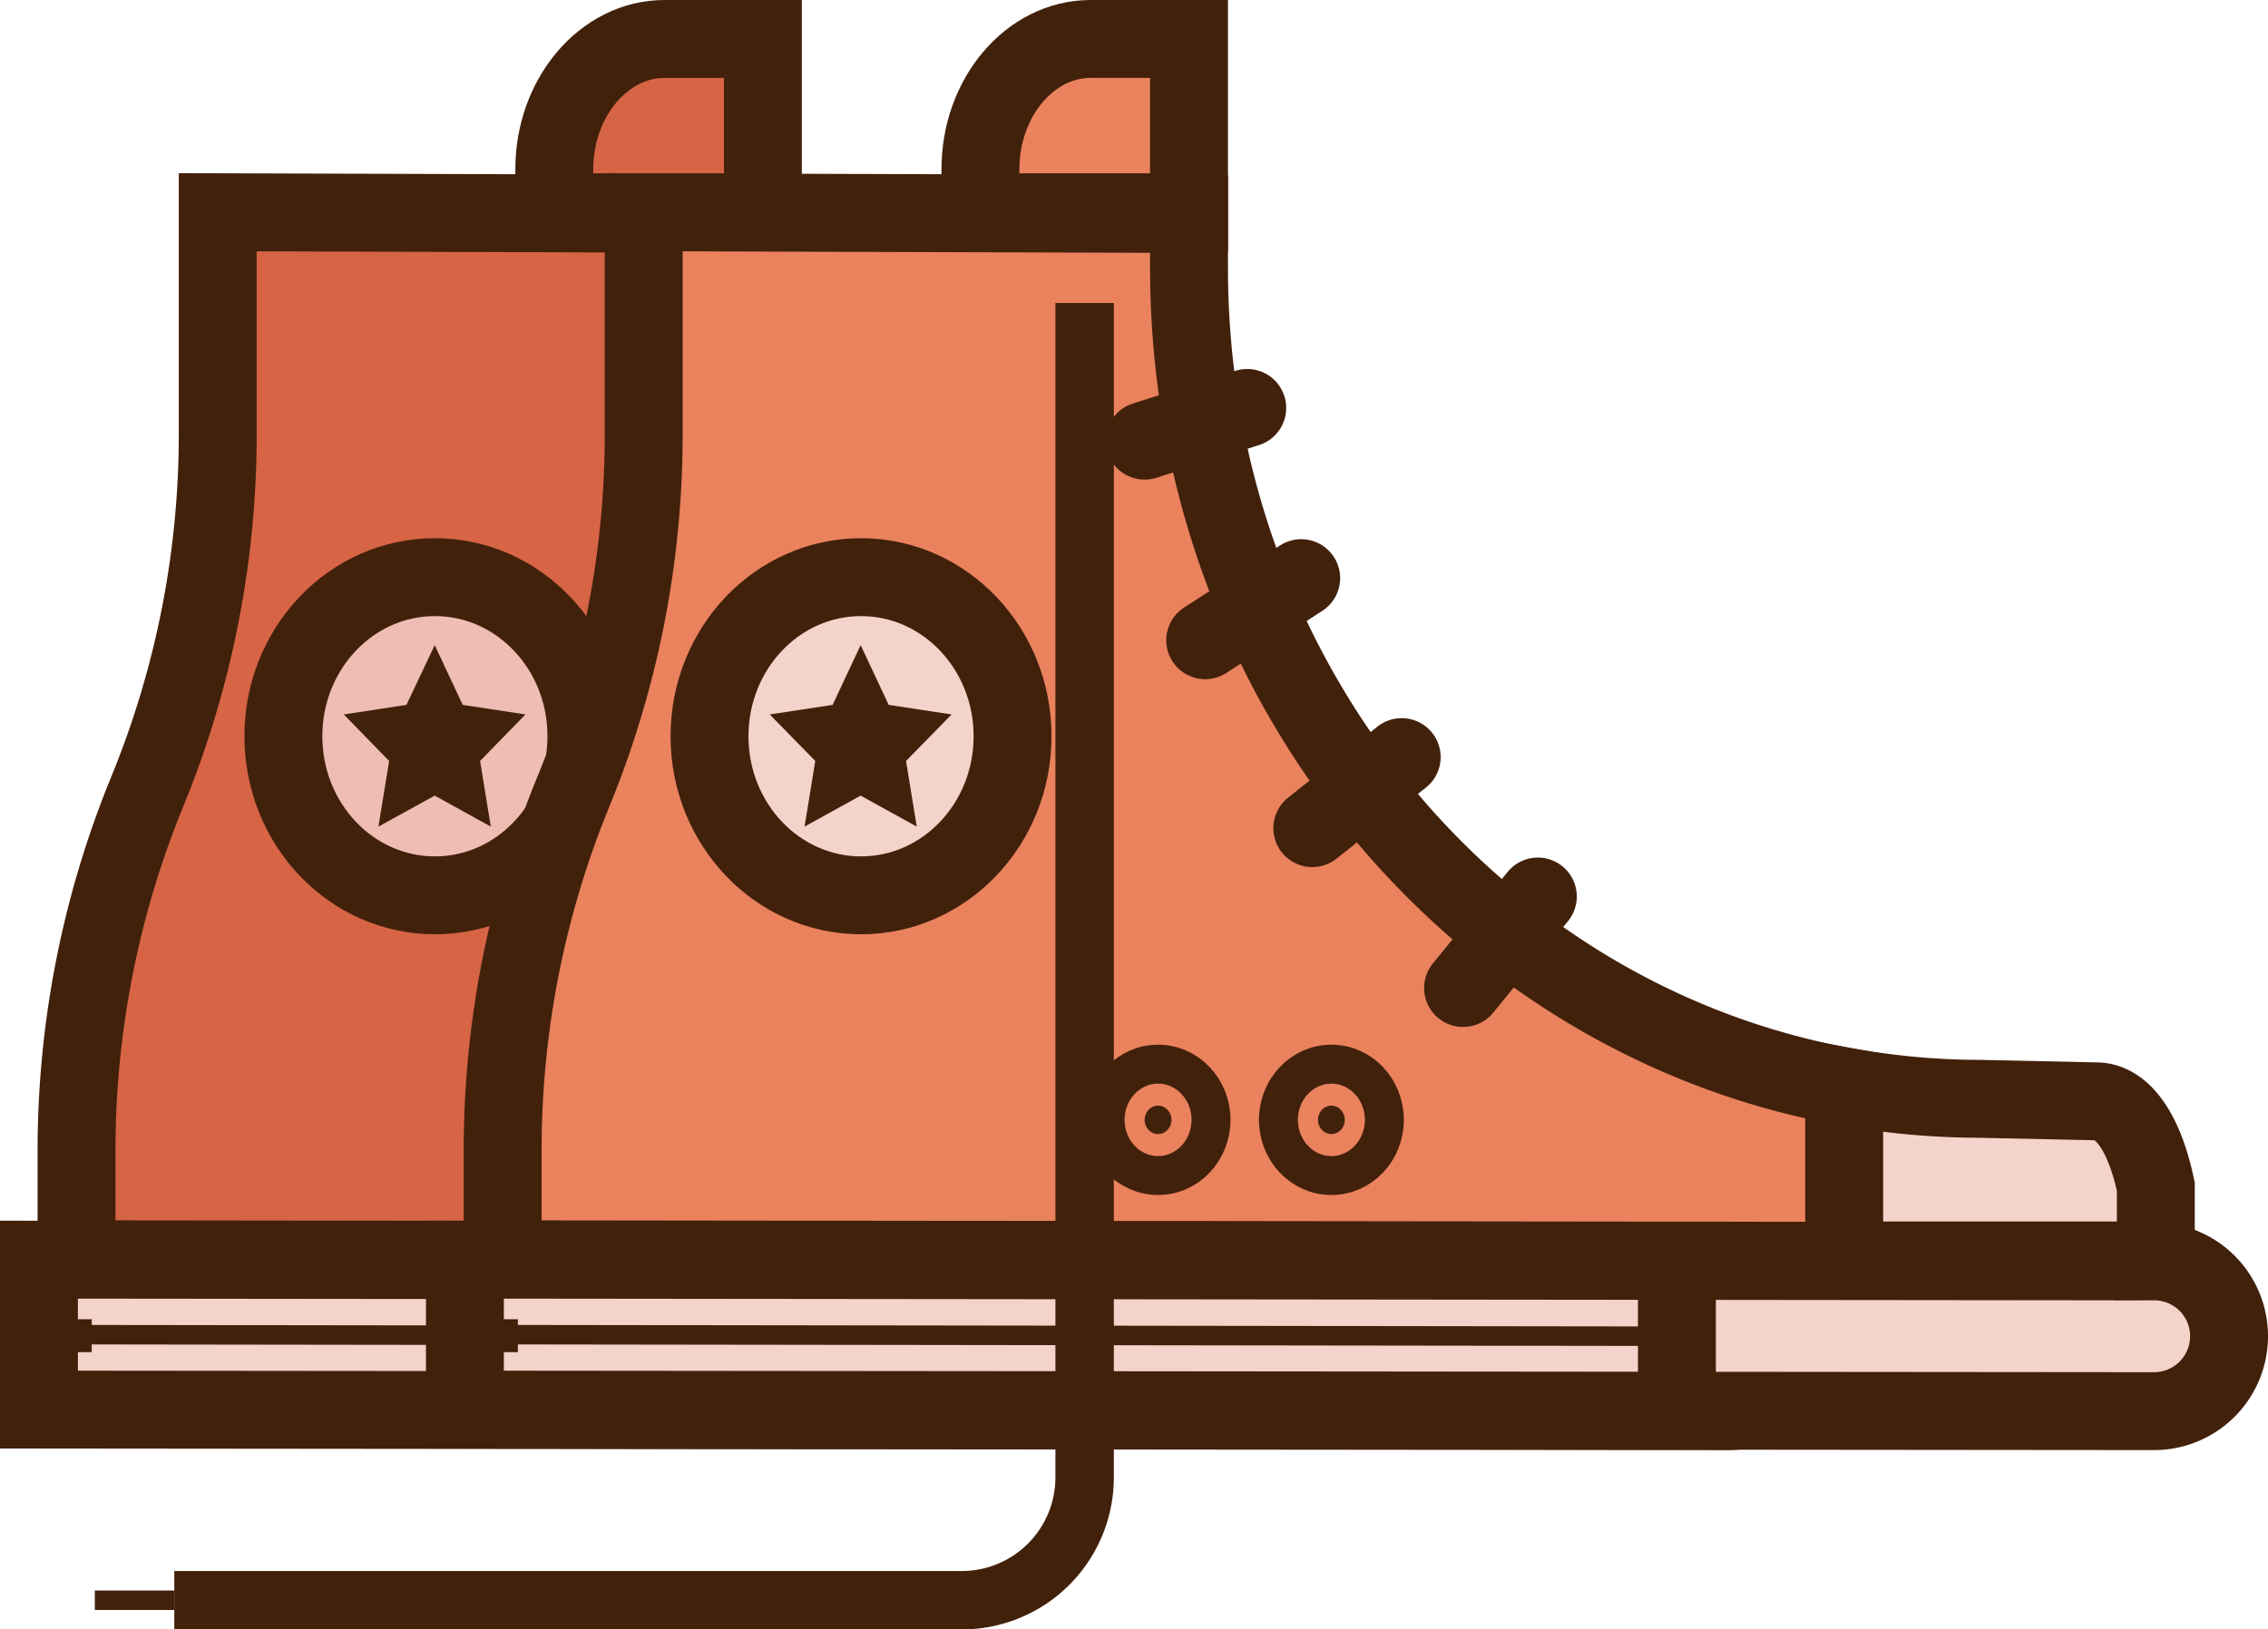 <svg id="图层_1" data-name="图层 1" xmlns="http://www.w3.org/2000/svg" viewBox="0 0 116.45 83.68"><defs><style>.cls-1{fill:#d66445;}.cls-1,.cls-10,.cls-11,.cls-2,.cls-3,.cls-4,.cls-5,.cls-7,.cls-8,.cls-9{stroke:#42210b;}.cls-1,.cls-10,.cls-11,.cls-2,.cls-3,.cls-4,.cls-5,.cls-7,.cls-9{stroke-miterlimit:10;}.cls-1,.cls-2,.cls-3,.cls-5,.cls-8,.cls-9{stroke-width:4px;}.cls-11,.cls-2{fill:#f4d3cb;}.cls-10,.cls-3,.cls-4,.cls-7,.cls-8{fill:none;}.cls-5{fill:#efbdb4;}.cls-6{fill:#42210b;}.cls-7{stroke-width:2px;}.cls-8{stroke-linecap:round;stroke-linejoin:round;}.cls-9{fill:#ea825e;}.cls-10{stroke-width:3px;}</style></defs><title>shoes</title><path class="cls-1" d="M181.38,172.2l0-2.77-28-.09v11.39a48.31,48.31,0,0,1-3.63,18.39,48.58,48.58,0,0,0-3.62,18.4v5.59l68.94.08v-8.94C195.93,210.78,181.38,193.28,181.38,172.2Z" transform="translate(-142.2 -158.44)"/><path class="cls-2" d="M228,215l-6-.13a39.09,39.09,0,0,1-7-.64v8.94h16v-1.85l0-1.94C230.36,216.26,229.11,215,228,215Z" transform="translate(-142.2 -158.44)"/><path class="cls-2" d="M230.92,230.91l-86.72-.08v-7.7l86.72.09a3.84,3.84,0,0,1,3.85,3.84h0A3.85,3.85,0,0,1,230.92,230.91Z" transform="translate(-142.2 -158.44)"/><line class="cls-3" x1="64.22" y1="65.34" x2="64.22" y2="71.91"/><line class="cls-4" x1="2" y1="68.54" x2="63.12" y2="68.62"/><path class="cls-1" d="M170.66,169.34v-2.21c0-3.68,2.55-6.69,5.66-6.69h5.05v8.9Z" transform="translate(-142.2 -158.44)"/><ellipse class="cls-5" cx="22.33" cy="37.81" rx="7.78" ry="8.17"/><polygon class="cls-6" points="22.32 33.13 23.76 36.2 26.98 36.69 24.65 39.08 25.2 42.45 22.32 40.86 19.43 42.45 19.98 39.08 17.65 36.69 20.87 36.2 22.32 33.13"/><ellipse class="cls-7" cx="37.59" cy="57.51" rx="2.72" ry="2.86"/><ellipse class="cls-6" cx="37.59" cy="57.51" rx="0.69" ry="0.73"/><ellipse class="cls-7" cx="46.49" cy="57.51" rx="2.72" ry="2.86"/><ellipse class="cls-6" cx="46.49" cy="57.51" rx="0.69" ry="0.73"/><line class="cls-8" x1="36.89" y1="22.63" x2="42.16" y2="20.95"/><line class="cls-8" x1="40" y1="32.88" x2="44.93" y2="29.69"/><line class="cls-8" x1="45.5" y1="42.53" x2="50.1" y2="38.88"/><line class="cls-8" x1="53.25" y1="50.74" x2="57.08" y2="46.04"/><rect class="cls-6" x="3.4" y="67.75" width="1.31" height="1.69"/><path class="cls-9" d="M203.25,172.2v-2.77l-28-.09v11.39a48.31,48.31,0,0,1-3.62,18.39,48.39,48.39,0,0,0-3.62,18.4v5.59l68.94.08v-8.94C217.8,210.78,203.25,193.28,203.25,172.2Z" transform="translate(-142.2 -158.44)"/><path class="cls-2" d="M249.84,215l-6-.13a38.89,38.89,0,0,1-6.95-.64v8.94h16v-1.85l0-1.94C252.23,216.26,251,215,249.84,215Z" transform="translate(-142.2 -158.44)"/><path class="cls-2" d="M252.8,230.91l-86.73-.08v-7.7l86.73.09a3.84,3.84,0,0,1,3.85,3.84h0A3.85,3.85,0,0,1,252.8,230.91Z" transform="translate(-142.2 -158.44)"/><line class="cls-3" x1="86.1" y1="65.34" x2="86.1" y2="71.91"/><line class="cls-4" x1="23.88" y1="68.54" x2="85" y2="68.62"/><path class="cls-9" d="M192.54,169.34v-2.21c0-3.68,2.54-6.69,5.66-6.69h5.05v8.9Z" transform="translate(-142.2 -158.44)"/><ellipse class="cls-2" cx="44.21" cy="37.81" rx="7.78" ry="8.17"/><polygon class="cls-6" points="44.19 33.13 45.63 36.2 48.86 36.69 46.52 39.08 47.07 42.45 44.19 40.86 41.31 42.45 41.86 39.08 39.52 36.69 42.75 36.2 44.19 33.13"/><ellipse class="cls-7" cx="59.46" cy="57.51" rx="2.72" ry="2.86"/><ellipse class="cls-6" cx="59.46" cy="57.51" rx="0.69" ry="0.73"/><ellipse class="cls-7" cx="68.36" cy="57.51" rx="2.72" ry="2.86"/><ellipse class="cls-6" cx="68.36" cy="57.51" rx="0.69" ry="0.73"/><line class="cls-8" x1="58.77" y1="22.63" x2="64.04" y2="20.95"/><line class="cls-8" x1="61.88" y1="32.88" x2="66.81" y2="29.69"/><line class="cls-8" x1="67.38" y1="42.53" x2="71.97" y2="38.88"/><line class="cls-8" x1="75.12" y1="50.74" x2="78.96" y2="46.04"/><rect class="cls-6" x="25.28" y="67.75" width="1.31" height="1.69"/><path class="cls-10" d="M151.15,240.62h40.44a6.31,6.31,0,0,0,6.3-6.31V174" transform="translate(-142.2 -158.44)"/><line class="cls-11" x1="4.87" y1="82.18" x2="8.95" y2="82.18"/></svg>